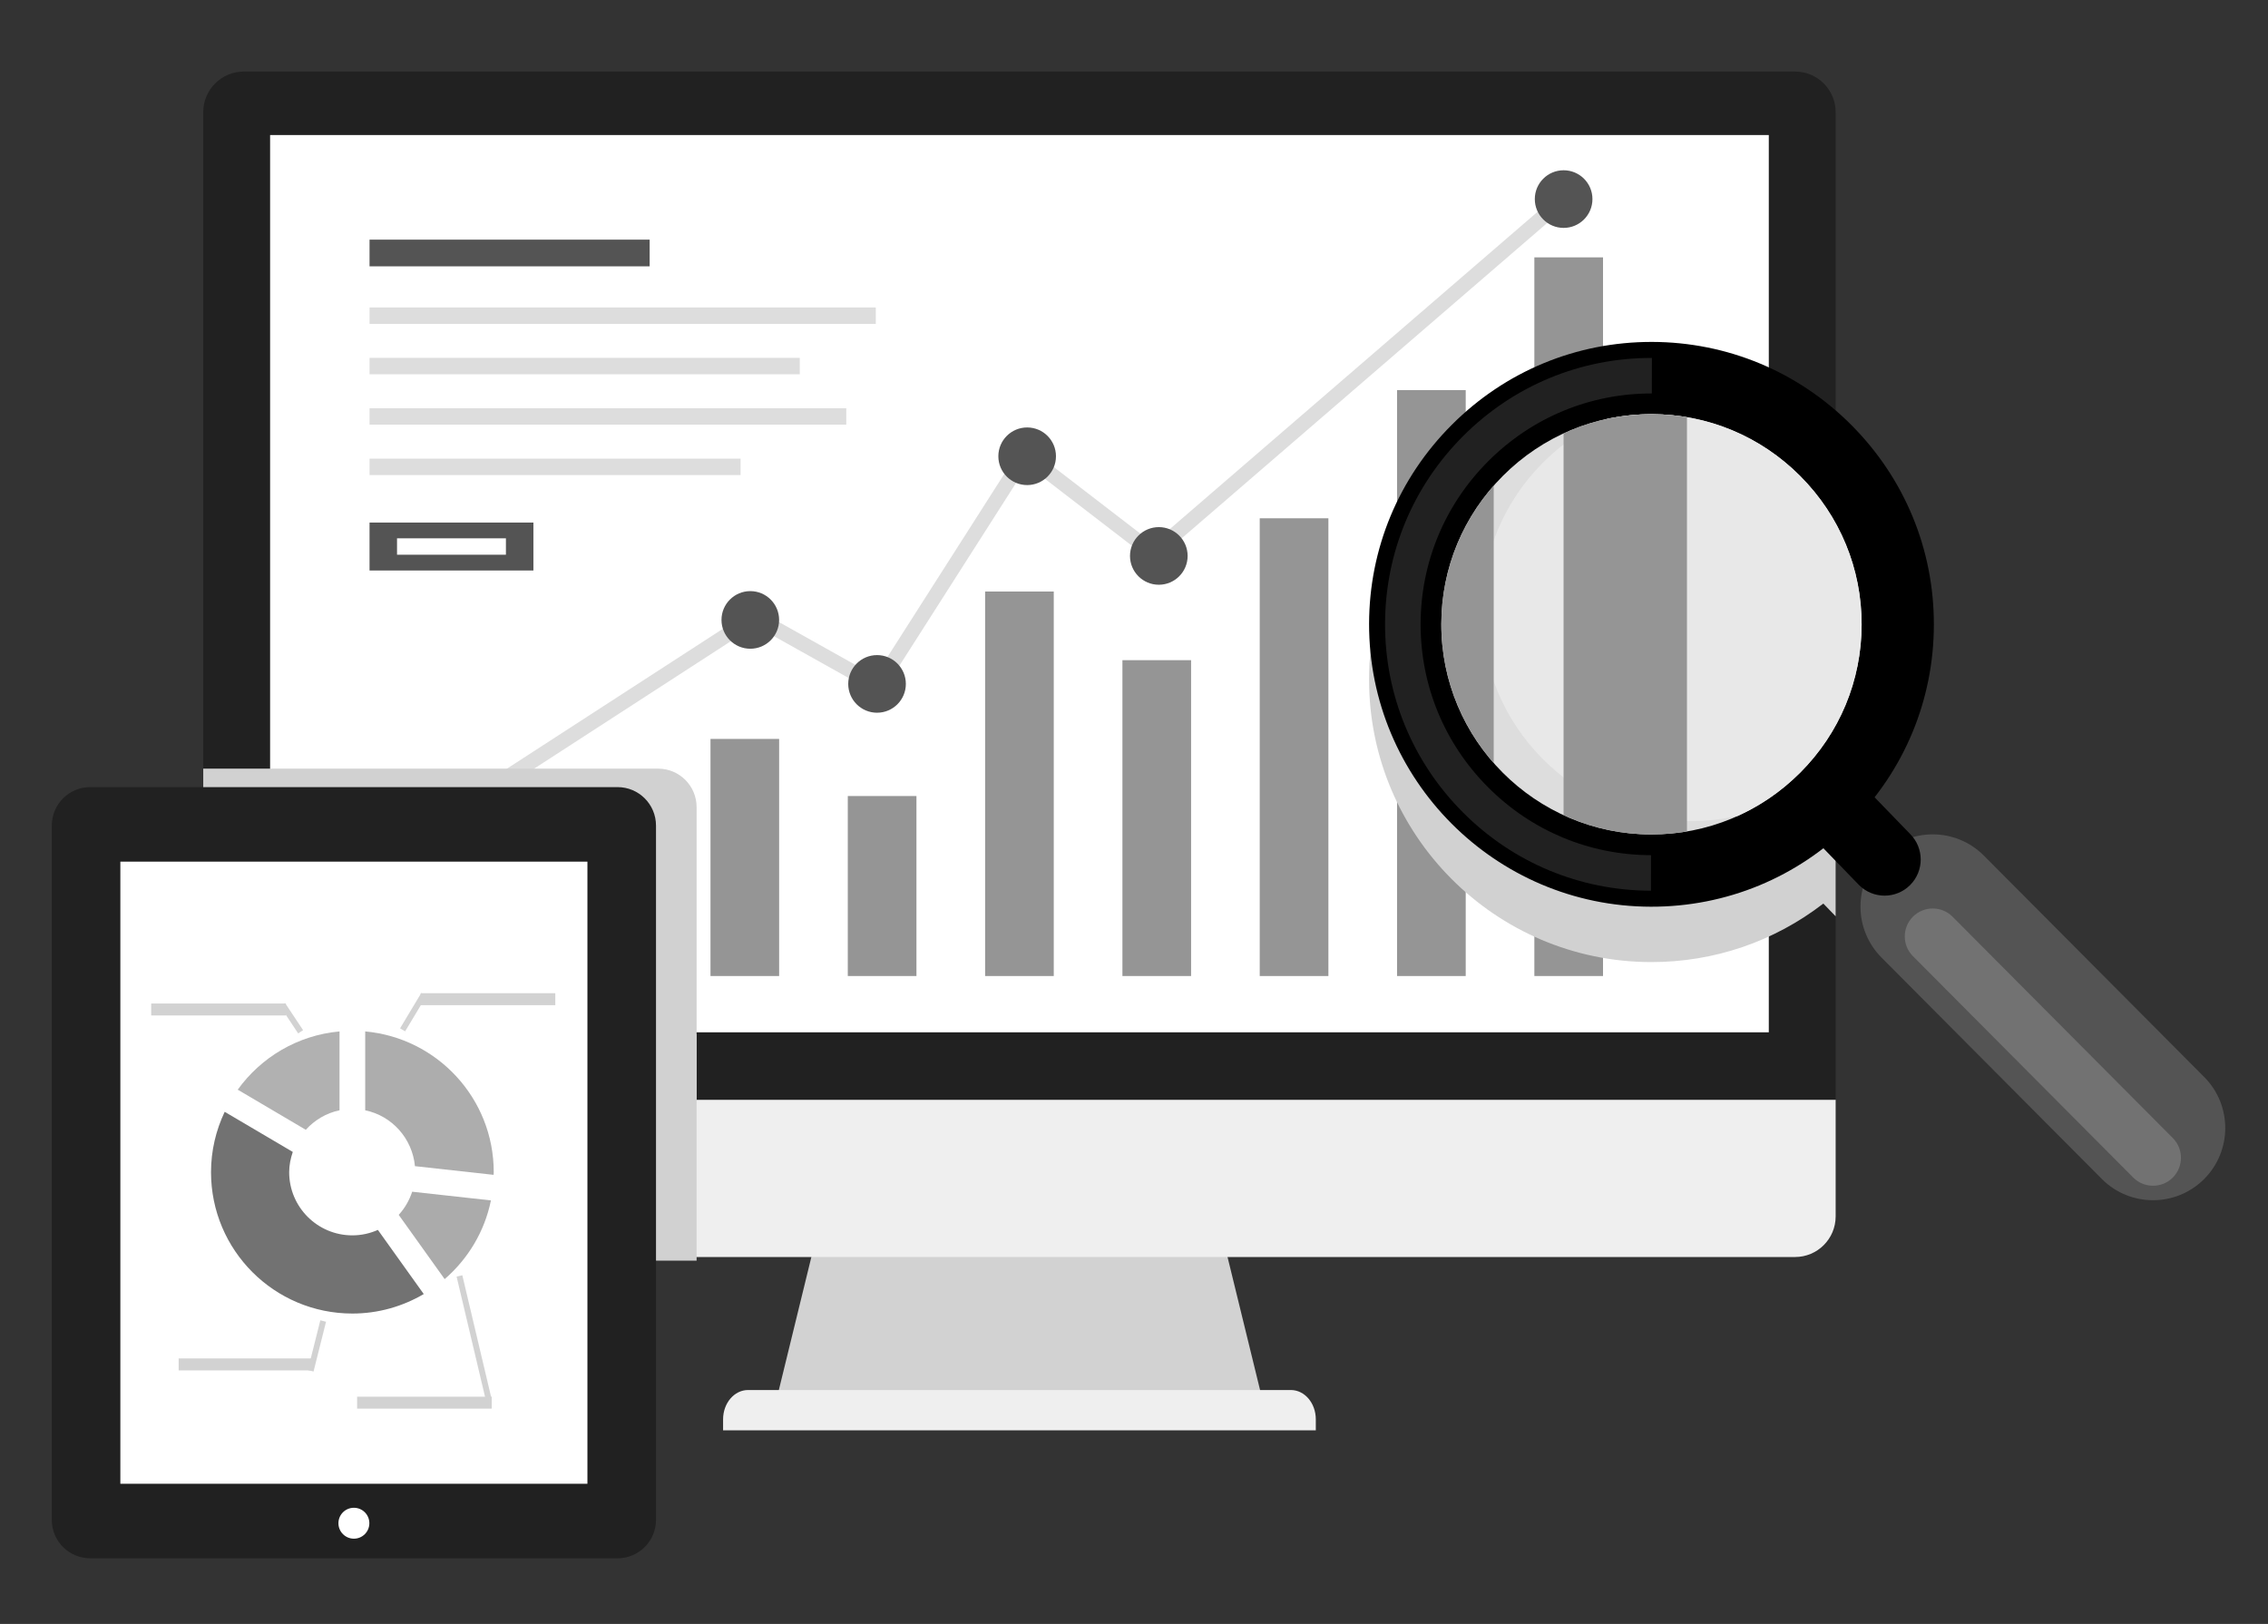 <?xml version="1.0" encoding="utf-8"?>
<!-- Generator: Adobe Illustrator 16.0.3, SVG Export Plug-In . SVG Version: 6.00 Build 0)  -->
<!DOCTYPE svg PUBLIC "-//W3C//DTD SVG 1.1//EN" "http://www.w3.org/Graphics/SVG/1.1/DTD/svg11.dtd">
<svg version="1.1" id="Layer_1" xmlns="http://www.w3.org/2000/svg" xmlns:xlink="http://www.w3.org/1999/xlink" x="0px" y="0px"
	 width="595px" height="426px" viewBox="0 0 595 426" enable-background="new 0 0 595 426" xml:space="preserve">
<rect x="0" y="0" width="595" height="426" fill="#333333" stroke="none"/>
<g>
	<g>
		<path fill="#D2D2D2" d="M217.662,310.104c-4.528,18.504-9.055,37.01-13.575,55.518c42.241,0,84.485,0,126.727,0
			c-4.527-18.508-9.053-37.014-13.58-55.518C284.047,310.104,250.855,310.104,217.662,310.104z"/>
		<path fill="#EFEFEF" d="M338.648,364.641H196.247c-3.617,0-6.548,3.439-6.548,7.689v2.885h155.498v-2.885
			C345.196,368.08,342.27,364.641,338.648,364.641z"/>
		<path fill="#EFEFEF" d="M53.319,288.494v30.592c0,5.895,4.766,10.664,10.66,10.664h406.938c5.887,0,10.659-4.77,10.659-10.664
			v-30.592H53.319z"/>
		<path fill="#212121" d="M481.576,288.494V29.434c0-5.896-4.772-10.666-10.659-10.666H63.979c-5.894,0-10.66,4.77-10.66,10.666
			v259.06H481.576z"/>
		<rect x="70.86" y="35.426" fill="#FFFFFF" width="393.176" height="235.378"/>
	</g>
	<g>
		<rect x="114.345" y="232.023" fill="#959595" width="18.012" height="24.016"/>
		<rect x="150.368" y="210.408" fill="#959595" width="18.011" height="45.631"/>
		<rect x="186.393" y="193.844" fill="#959595" width="18.01" height="62.195"/>
		<rect x="222.417" y="208.82" fill="#959595" width="18.011" height="47.219"/>
		<rect x="258.439" y="155.172" fill="#959595" width="18.012" height="100.867"/>
		<rect x="294.463" y="173.184" fill="#959595" width="18.013" height="82.855"/>
		<rect x="330.486" y="135.961" fill="#959595" width="18.014" height="120.078"/>
		<rect x="366.511" y="102.337" fill="#959595" width="18.013" height="153.702"/>
		<rect x="402.533" y="67.514" fill="#959595" width="18.014" height="188.525"/>
	</g>
	<g>
		<rect x="96.949" y="62.866" fill="#545454" width="73.484" height="7"/>
		<rect x="96.949" y="80.659" fill="#DDDDDD" width="132.809" height="4.307"/>
		<rect x="96.949" y="93.877" fill="#DDDDDD" width="112.87" height="4.307"/>
		<rect x="96.949" y="107.094" fill="#DDDDDD" width="125.073" height="4.31"/>
		<rect x="96.949" y="120.316" fill="#DDDDDD" width="97.339" height="4.307"/>
		<path fill="#545454" d="M96.949,137.08v12.577h42.988V137.08H96.949z M132.727,145.518h-28.57v-4.304h28.57V145.518z"/>
	</g>
</g>
<g>
	<path fill="#DDDDDD" d="M95.347,230.277c-0.635,0-1.255-0.311-1.626-0.885c-0.583-0.896-0.326-2.096,0.571-2.678l102.653-66.496
		c0.604-0.392,1.377-0.415,2-0.065l30.687,17.185l37.753-59.146c0.291-0.458,0.763-0.772,1.298-0.865
		c0.531-0.098,1.084,0.039,1.515,0.372l32.32,24.86l106.428-91.802c0.81-0.699,2.033-0.608,2.731,0.202
		c0.699,0.81,0.608,2.033-0.2,2.731l-107.623,92.834c-0.696,0.6-1.72,0.628-2.446,0.067l-31.895-24.535l-37.6,58.906
		c-0.551,0.864-1.684,1.15-2.578,0.646l-31.264-17.506L96.398,229.967C96.073,230.178,95.708,230.277,95.347,230.277L95.347,230.277
		z"/>
</g>
<circle fill="#545454" cx="98.061" cy="227.506" r="7.558"/>
<circle fill="#545454" cx="196.839" cy="162.624" r="7.558"/>
<circle fill="#545454" cx="230.088" cy="179.409" r="7.558"/>
<circle fill="#545454" cx="269.47" cy="119.69" r="7.558"/>
<circle fill="#545454" cx="304.01" cy="145.836" r="7.559"/>
<path fill="#545454" d="M417.77,52.224c0,4.175-3.384,7.559-7.561,7.559c-4.171,0-7.558-3.384-7.558-7.559s3.387-7.558,7.558-7.558
	C414.386,44.667,417.77,48.049,417.77,52.224z"/>
<g>
	<defs>
		<path id="SVGID_1_" d="M481.576,288.494V29.434c0-5.896-4.772-10.666-10.659-10.666H63.979c-5.894,0-10.66,4.77-10.66,10.666
			v259.06H481.576z"/>
	</defs>
	<clipPath id="SVGID_2_">
		<use xlink:href="#SVGID_1_"  overflow="visible"/>
	</clipPath>
	<path clip-path="url(#SVGID_2_)" fill="#D1D1D1" d="M578.267,297.055l-57.795-58.07c-5.045-5.074-12.248-6.686-18.671-4.84
		c-0.222-0.279-0.417-0.57-0.674-0.828l-9.352-9.652c10.052-12.9,15.536-28.646,15.564-45.226
		c0.036-19.762-7.646-38.367-21.631-52.404c-13.98-14.029-32.573-21.772-52.327-21.813c-19.813-0.029-38.451,7.682-52.489,21.721
		c-13.973,13.967-21.691,32.523-21.719,52.234c-0.072,40.839,33.09,74.126,73.936,74.205c16.567,0.029,32.308-5.375,45.233-15.35
		l9.355,9.656c0.32,0.324,0.68,0.582,1.033,0.85c-1.647,6.283-0.033,13.248,4.88,18.189l57.788,58.066
		c7.383,7.422,19.385,7.445,26.806,0.066c0.009-0.012,0.019-0.023,0.033-0.033C585.62,316.443,585.64,304.465,578.267,297.055z"/>
	<path clip-path="url(#SVGID_2_)" fill="#D1D1D1" d="M172.674,201.639H34.328c-5.578,0-10.089,4.518-10.089,10.09v182.139
		c0,5.563,4.511,10.076,10.089,10.076h138.347c5.561,0,10.077-4.514,10.077-10.076V211.729
		C182.751,206.156,178.235,201.639,172.674,201.639z"/>
</g>
<g>
	<path fill="#545454" d="M578.238,309.301c-0.015,0.01-0.024,0.02-0.033,0.031c-7.421,7.381-19.423,7.355-26.806-0.064
		l-57.788-58.066c-7.369-7.412-7.356-19.389,0.031-26.771c0.012-0.014,0.021-0.021,0.032-0.033
		c7.415-7.383,19.413-7.359,26.797,0.061l57.795,58.072C585.64,289.938,585.62,301.916,578.238,309.301L578.238,309.301z"/>
	<path fill="#727272" d="M569.989,308.943c-2.846,2.83-7.501,2.816-10.354-0.047l-57.791-58.072
		c-2.846-2.859-2.843-7.508,0.009-10.355c2.886-2.867,7.538-2.857,10.391,0.01l57.788,58.066c2.848,2.859,2.842,7.508-0.008,10.365
		L569.989,308.943z"/>
	<path d="M485.634,216.121h-0.004c-14.045,14.051-32.7,21.768-52.521,21.734c-40.846-0.078-74.008-33.365-73.936-74.206
		c0.027-19.71,7.746-38.267,21.719-52.233c14.038-14.041,32.676-21.751,52.489-21.722c19.754,0.04,38.347,7.784,52.327,21.813
		c13.984,14.035,21.667,32.641,21.631,52.402C507.306,183.615,499.595,202.154,485.634,216.121L485.634,216.121z"/>
	<g>
		<path fill="#212121" d="M433.12,233.658c-18.64-0.033-36.168-7.34-49.355-20.576c-13.188-13.236-20.432-30.789-20.4-49.425
			c0.036-18.602,7.313-36.101,20.49-49.279c13.215-13.213,30.747-20.484,49.381-20.484c0.044,0,0.088,0,0.133,0l-0.019,9.324
			c-0.037,0-0.076,0-0.114,0c-16.145,0-31.334,6.303-42.787,17.753c-11.421,11.423-17.727,26.588-17.759,42.702
			c-0.028,16.147,6.251,31.358,17.681,42.828c11.43,11.473,26.618,17.805,42.766,17.832L433.12,233.658L433.12,233.658z"/>
	</g>
	<g>
		<path fill="none" d="M479.369,209.865"/>
	</g>
	<path fill="#DDDDDD" d="M394.293,124.815c-10.398,10.404-16.143,24.211-16.169,38.871c-0.052,30.392,24.625,55.16,55.02,55.212
		c14.744,0.025,28.625-5.715,39.084-16.18l0.004,0.004c10.396-10.394,16.128-24.189,16.158-38.843
		c0.029-14.698-5.692-28.546-16.104-38.994c-10.41-10.445-24.241-16.209-38.942-16.234
		C418.612,108.623,404.746,114.368,394.293,124.815L394.293,124.815z"/>
	<path fill="#E8E8E8" d="M472.286,124.885c-10.41-10.445-24.241-16.209-38.942-16.234c-4.139-0.007-8.212,0.454-12.156,1.334
		c-5.997,2.712-11.531,6.508-16.335,11.313c-10.399,10.398-16.145,24.205-16.165,38.871c-0.055,30.391,24.624,55.16,55.019,55.212
		c4.146,0.012,8.218-0.455,12.172-1.34c6.008-2.711,11.541-6.512,16.35-11.322l0.004,0.004
		c10.396-10.394,16.128-24.189,16.158-38.843C488.419,149.181,482.697,135.333,472.286,124.885z"/>
	<g>
		<path d="M501.098,232.189c-3.707,3.691-9.706,3.686-13.399-0.027l-11.807-12.188c-3.688-3.699-3.68-9.688,0.011-13.381
			c0.006-0.006,0.012-0.01,0.021-0.018c3.705-3.689,9.702-3.682,13.398,0.029l11.805,12.186c3.688,3.703,3.68,9.691-0.017,13.383
			C501.11,232.174,501.1,232.186,501.098,232.189z"/>
	</g>
	<g>
		<defs>
			<path id="SVGID_3_" d="M394.293,124.815c-10.398,10.404-16.143,24.211-16.169,38.871c-0.052,30.392,24.625,55.16,55.02,55.212
				c14.744,0.025,28.625-5.715,39.084-16.18l0.004,0.004c10.396-10.394,16.128-24.189,16.158-38.843
				c0.029-14.698-5.692-28.546-16.104-38.994c-10.41-10.445-24.241-16.209-38.942-16.234
				C418.612,108.623,404.746,114.368,394.293,124.815L394.293,124.815z"/>
		</defs>
		<clipPath id="SVGID_4_">
			<use xlink:href="#SVGID_3_"  overflow="visible"/>
		</clipPath>
		<g clip-path="url(#SVGID_4_)">
			<rect x="359.5" y="29.131" fill="#959595" width="32.373" height="276.228"/>
			<rect x="410.198" y="-32" fill="#959595" width="32.37" height="338.81"/>
		</g>
	</g>
</g>
<rect x="24.239" y="271.307" fill="#D1D1D1" width="158.513" height="59.395"/>
<g>
	<g>
		<g>
			<path fill="#212121" d="M162.022,206.482H23.675c-5.578,0-10.089,4.516-10.089,10.088v182.141
				c0,5.563,4.511,10.074,10.089,10.074h138.347c5.561,0,10.077-4.512,10.077-10.074V216.57
				C172.099,210.998,167.583,206.482,162.022,206.482z"/>
			<path fill="#FFFFFF" d="M92.844,403.639c-2.241,0-4.059-1.814-4.059-4.053c0-2.25,1.818-4.053,4.059-4.053
				c2.236,0,4.054,1.803,4.054,4.053C96.898,401.824,95.08,403.639,92.844,403.639z"/>
			<rect x="31.574" y="226.033" fill="#FFFFFF" width="122.534" height="163.199"/>
		</g>
	</g>
	<g>
		<g>
			<path fill="#ABABAB" d="M108.133,312.619c-0.75,2.279-1.946,4.346-3.535,6.07l12.054,16.855
				c6.1-5.262,10.477-12.451,12.139-20.643L108.133,312.619z"/>
			<path fill="#ADADAD" d="M95.814,291.26c7.028,1.455,12.349,7.379,13.049,14.656l20.633,2.279
				c0.002-0.238,0.036-0.465,0.036-0.703c0-19.346-14.817-35.209-33.719-36.92V291.26z"/>
			<path fill="#B1B1B1" d="M80.221,296.375c2.311-2.539,5.358-4.391,8.852-5.115v-20.688c-11.002,0.996-20.594,6.797-26.704,15.279
				L80.221,296.375z"/>
			<path fill="#727272" d="M99.136,322.637c-2.051,0.91-4.305,1.432-6.694,1.432c-9.154,0-16.579-7.422-16.579-16.576
				c0-1.865,0.379-3.629,0.948-5.307L58.946,291.66c-2.276,4.807-3.586,10.16-3.586,15.832c0,20.482,16.6,37.086,37.082,37.086
				c6.843,0,13.227-1.883,18.728-5.113L99.136,322.637z"/>
		</g>
		<g>
			<rect x="93.686" y="366.387" fill="#D2D2D2" width="35.313" height="3.135"/>
			<rect x="46.87" y="356.355" fill="#D2D2D2" width="35.321" height="3.137"/>
			<rect x="39.669" y="263.248" fill="#D2D2D2" width="35.32" height="3.135"/>
			<g>
				<polygon fill="#D2D2D2" points="82.256,359.787 80.758,359.41 84.038,346.352 85.536,346.729 82.256,359.787 				"/>
			</g>
			<g>
				<polygon fill="#D2D2D2" points="78.227,271.096 73.531,264.029 74.817,263.174 79.514,270.24 78.227,271.096 				"/>
			</g>
			<rect x="110.361" y="260.549" fill="#D2D2D2" width="35.319" height="3.133"/>
			<g>
				<polygon fill="#D2D2D2" points="106.282,270.551 104.958,269.756 110.513,260.502 111.836,261.297 106.282,270.551 				"/>
			</g>
			<g>
				<polygon fill="#D2D2D2" points="127.441,367.227 119.787,334.889 121.288,334.533 128.942,366.871 127.441,367.227 				"/>
			</g>
		</g>
	</g>
</g>
<rect id="_x3C_Slice_x3E_" x="-0.141" y="-1" fill="none" width="595.28" height="426"/>
</svg>
